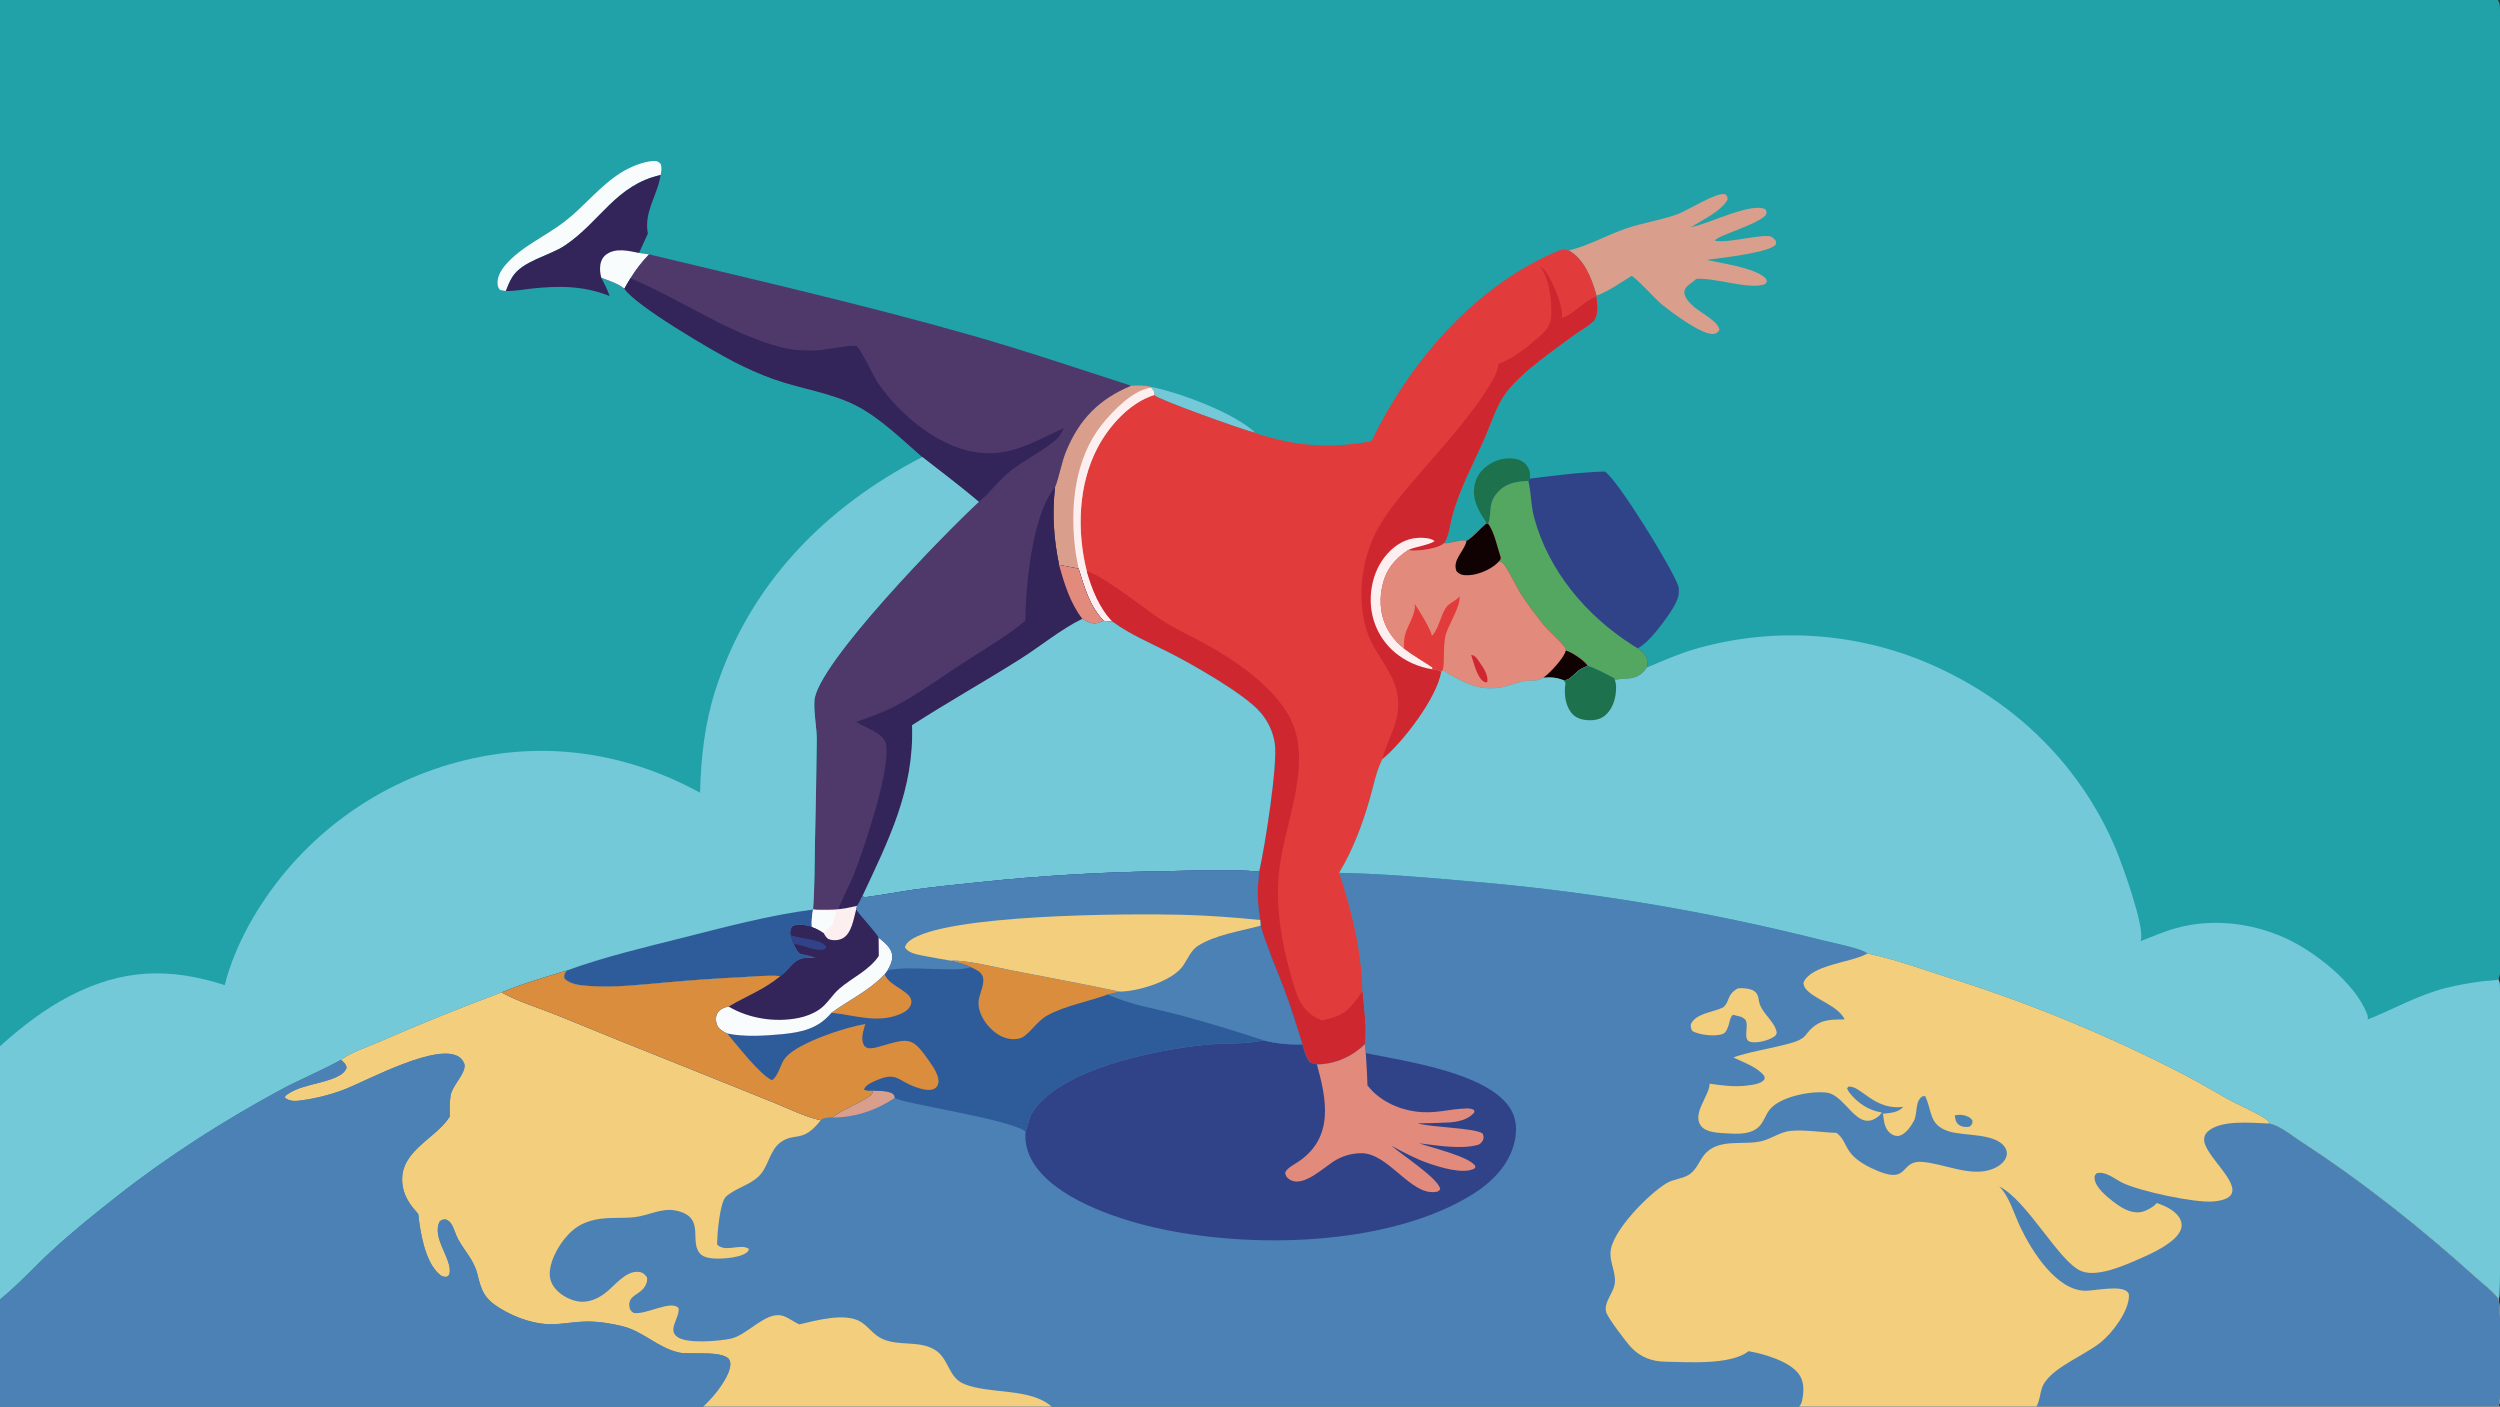 <?xml version="1.0" encoding="utf-8" ?>
<svg xmlns="http://www.w3.org/2000/svg" xmlns:xlink="http://www.w3.org/1999/xlink" width="1820" height="1024">
	<rect width="100%" height="100%" fill="#333333" stroke="none"/>
	<path fill="#21A1A8" d="M0 0L1818.44 0C1819.26 1.285 1819.72 2.431 1819.84 3.949C1821.13 20.727 1819.99 38.306 1820 55.191L1820.01 159.984L1820.03 572.099L1820.02 673.855C1820.02 682.979 1821.54 702.13 1819.71 710.233C1819.49 711.192 1819.2 712.104 1818.88 713.032C1819.45 714.352 1819.83 715.603 1819.9 717.044C1820.94 738.742 1821.02 940.21 1819.29 944.788C1819.11 945.272 1819.06 945.356 1818.85 945.772C1820.74 950.232 1821.16 1017.43 1819.45 1021.98C1819.17 1022.71 1818.86 1023.34 1818.44 1024L1482.49 1024L1309.71 1024L765.63 1024L511.859 1024L0 1024L0 945.993L0 761.649L0 0Z"/>
	<path fill="#73C9D8" d="M837.742 281.644C858.351 285.529 898.882 300.676 913.859 315.078C905.392 313.268 842.362 290.606 840.164 287.604C840.2 287.43 840.258 287.259 840.272 287.081C840.463 284.719 839.428 283.961 838 282.239L837.742 281.644Z"/>
	<path fill="#1E714D" d="M1081.83 381.343L1081.74 379.756C1076.91 372.794 1072.5 365.152 1073.05 356.409C1073.45 350.021 1076.18 344.573 1081.05 340.403C1086.6 335.655 1094.1 333.017 1101.42 333.778C1105.28 334.181 1109.11 335.671 1111.5 338.883C1113.66 341.783 1114.16 344.942 1113.78 348.442L1112.66 350.228C1106.3 349.981 1097.5 351.694 1092.65 356.044C1082.08 365.508 1086.65 372.156 1083.37 381.355L1081.83 381.343Z"/>
	<path fill="#F8FCFD" d="M368.263 211.831C366.876 211.7 365.457 211.348 364.085 211.085C362.718 209.48 362.438 208.949 362.251 206.775C361.813 201.67 364.695 196.755 367.87 193.003C379.125 179.702 397.23 171.951 410.942 161.399C425.337 150.321 436.637 135.338 452.173 125.635C458.537 121.661 468.358 117.438 476.008 117.184C478.357 117.106 479.178 117.655 480.828 119.116C482.018 122.022 481.463 124.387 480.943 127.378C448.187 134.84 437.226 161.207 411.419 178.619C400.05 186.29 380.341 189.822 372.91 201.774C371.003 204.842 369.589 208.468 368.263 211.831Z"/>
	<path fill="#332459" d="M368.263 211.831C369.589 208.468 371.003 204.842 372.91 201.774C380.341 189.822 400.05 186.29 411.419 178.619C437.226 161.207 448.187 134.84 480.943 127.378C478.635 142.39 468.567 154.331 471.649 170.037Q468.384 177.07 465.218 184.149L472.514 185.172Q468.687 189.145 465.31 193.506Q461.932 197.867 459.044 202.567C457.562 205.084 455.952 207.588 454.595 210.171C449.94 206.303 443.284 204.397 437.711 202.152C439.98 206.535 442.172 210.811 443.806 215.485C424.573 207.892 406.932 207.949 386.648 210.113C380.715 210.746 374.206 212.053 368.263 211.831Z"/>
	<path fill="#F8FCFD" d="M437.711 202.152C436.948 199.031 436.594 196.221 437.025 193.009C437.461 189.762 438.956 186.886 441.718 185.007C448.625 180.311 457.738 182.675 465.218 184.149L472.514 185.172Q468.687 189.145 465.31 193.506Q461.932 197.867 459.044 202.567C457.562 205.084 455.952 207.588 454.595 210.171C449.94 206.303 443.284 204.397 437.711 202.152Z"/>
	<path fill="#D99F8C" d="M1142.06 182.325L1142.79 182.151C1156.74 178.735 1170.3 170.917 1184 166.257C1196.28 162.079 1209.22 160.354 1221.45 155.846C1228.91 153.091 1249.39 139.809 1255.9 141.38C1257.59 142.98 1257.6 142.899 1257.68 145.22C1253.52 153.493 1238.66 160.634 1230.99 165.311L1231.97 165.151C1243.14 163.218 1276.26 146.529 1285.44 152.596C1286.39 154.647 1286.19 154.605 1285.5 156.628C1278.35 164.026 1251.03 171.121 1248.27 175.169C1256.72 177.624 1285.04 169.476 1289.89 172.504C1290.8 173.073 1291.86 174.34 1292.67 175.093C1292.94 176.329 1293.38 176.974 1292.62 178.086C1288.8 183.71 1253.65 187.694 1245.21 188.865L1242.43 189.243C1253.48 191.726 1277.65 194.853 1285.6 202.745L1286.33 205.008C1285.34 206.779 1285.28 206.812 1283.31 207.33C1271.52 210.434 1248.92 202.159 1234.9 202.983C1231.95 206.145 1226.14 208.087 1226.22 212.984C1226.29 216.909 1230.49 220.958 1233.23 223.378C1237.91 227.508 1251.08 234.049 1251.76 240.174C1250.59 241.827 1249.96 242.638 1247.81 243.053C1239.71 244.614 1216.5 227.064 1210.06 221.826C1204.61 217.391 1192.06 203.095 1187.81 200.869C1179.83 205.712 1171.01 212.075 1162.27 215.259Q1162.03 214.336 1161.77 213.418C1158.51 201.956 1153.01 188.396 1142.06 182.325Z"/>
	<path fill="#314388" d="M1113.78 348.442C1131.98 346.157 1149.88 343.84 1168.25 343.265C1177.07 348.246 1218.76 415.722 1221.93 427.176C1222.27 428.415 1222.24 429.456 1222.13 430.712C1222.99 436.881 1213.96 448.909 1210.27 453.802C1205.59 459.997 1199.12 468.25 1192.26 472.021C1195.48 474.334 1198.47 476.491 1199.2 480.677C1199.52 482.513 1199.4 484.101 1199.05 485.915C1195.81 490.342 1192.82 492.926 1187.28 493.796C1183.55 494.381 1179.19 493.953 1175.66 495.107L1175.03 493.616C1168.84 490.525 1162.38 486.705 1155.81 484.601C1153.43 480.959 1144.1 474.609 1139.86 473.598L1139.6 471.781C1134.78 465.48 1128.37 460.718 1123.42 454.538C1117.64 447.32 1111.88 439.761 1106.89 431.976C1103.65 426.917 1097.38 413.127 1093.86 409.868C1093.38 409.424 1091.8 408.976 1091.14 408.689C1092.04 407.924 1092.25 407.313 1092.64 406.213C1090.22 399.151 1087.88 387.124 1083.37 381.355C1086.65 372.156 1082.08 365.508 1092.65 356.044C1097.5 351.694 1106.3 349.981 1112.66 350.228L1113.78 348.442Z"/>
	<path fill="#54A761" d="M1083.37 381.355C1086.65 372.156 1082.08 365.508 1092.65 356.044C1097.5 351.694 1106.3 349.981 1112.66 350.228L1112.81 350.883C1114.74 359.242 1114.49 367.956 1116.72 376.314C1127.18 415.46 1154.62 448.117 1188.44 469.624Q1190.34 470.834 1192.26 472.021C1195.48 474.334 1198.47 476.491 1199.2 480.677C1199.52 482.513 1199.4 484.101 1199.05 485.915C1195.81 490.342 1192.82 492.926 1187.28 493.796C1183.55 494.381 1179.19 493.953 1175.66 495.107L1175.03 493.616C1168.84 490.525 1162.38 486.705 1155.81 484.601C1153.43 480.959 1144.1 474.609 1139.86 473.598L1139.6 471.781C1134.78 465.48 1128.37 460.718 1123.42 454.538C1117.64 447.32 1111.88 439.761 1106.89 431.976C1103.65 426.917 1097.38 413.127 1093.86 409.868C1093.38 409.424 1091.8 408.976 1091.14 408.689C1092.04 407.924 1092.25 407.313 1092.64 406.213C1090.22 399.151 1087.88 387.124 1083.37 381.355Z"/>
	<path fill="#E13C3B" d="M998.323 321.304C1026.1 264.1 1071.6 210.581 1130.66 184.204C1134.55 182.471 1137.94 180.755 1142.06 182.325C1153.01 188.396 1158.51 201.956 1161.77 213.418Q1162.03 214.336 1162.27 215.259L1162.08 215.99C1162.68 221.511 1163.91 228.347 1160.5 233.224C1160.39 233.375 1160.26 233.508 1160.14 233.65C1160.04 233.756 1159.94 233.864 1159.83 233.968C1156.23 237.506 1150.9 240.194 1146.77 243.257C1131.1 254.868 1107.29 270.928 1095.92 286.43C1089.3 295.445 1085.4 308.401 1080.88 318.639C1072.56 337.522 1062.13 356.529 1056.94 376.572C1055.67 381.49 1054.37 391.837 1051.13 395.518C1056.51 395.875 1062.49 392.741 1067.57 393.803C1072.15 391.448 1077.56 384.806 1081.83 381.343L1083.37 381.355C1087.88 387.124 1090.22 399.151 1092.64 406.213C1092.25 407.313 1092.04 407.924 1091.14 408.689C1091.8 408.976 1093.38 409.424 1093.86 409.868C1097.38 413.127 1103.65 426.917 1106.89 431.976C1111.88 439.761 1117.64 447.32 1123.42 454.538C1128.37 460.718 1134.78 465.48 1139.6 471.781L1139.86 473.598C1144.1 474.609 1153.43 480.959 1155.81 484.601C1153.99 485.778 1151.91 486.297 1150.16 487.475C1147.32 489.375 1143.88 493.605 1140.99 494.821C1140.31 495.108 1139.01 495.117 1138.24 495.232C1133.13 493.123 1128.94 492.964 1123.46 493.398C1119.11 496.527 1114.37 494.893 1109.6 495.83C1105.15 496.704 1100.77 498.437 1096.36 499.579C1077.7 504.42 1065.59 497.026 1050.27 487.978L1049.26 488.992C1046.16 508.105 1021.24 540.575 1006.28 552.78C1002.03 561.311 999.984 572.059 997.339 581.253C991.757 600.658 985.261 618.042 974.922 635.436C984.268 662.703 991.353 692.509 991.926 721.495C993.047 733.837 995.05 747.861 993.721 760.15C984.175 769.326 972.116 774.749 958.739 774.896Q956.305 774.266 953.886 773.58C950.529 770.3 949.578 764.748 948.178 760.326C943.953 746.956 939.831 733.505 934.886 720.379C929.037 704.854 922.375 689.922 917.67 673.951L917.471 669.766C915.083 657.673 915.223 646.669 916.678 634.474C920.568 618.086 930.395 556.248 928.039 541.136Q927.802 539.589 927.458 538.063Q927.113 536.537 926.662 535.039Q926.211 533.541 925.656 532.078Q925.102 530.615 924.445 529.195Q923.789 527.775 923.034 526.404Q922.28 525.033 921.431 523.719Q920.582 522.405 919.643 521.154Q918.704 519.902 917.68 518.72C906.144 505.153 867.614 483.409 851.217 475.088C837.261 468.005 822.608 461.904 809.962 452.576C807.782 452.452 805.606 452.169 803.435 451.937C793.333 441.422 789.44 427.577 785.232 413.983Q778.15 412.55 771.038 411.272C767.036 392.127 765.891 374.148 768.058 354.673C770.948 347.723 772.599 337.036 776.104 328.493C785.681 305.158 800.147 290.493 823.385 280.798C828.305 280.511 832.921 280.303 837.742 281.644L838 282.239C839.428 283.961 840.463 284.719 840.272 287.081C840.258 287.259 840.2 287.43 840.164 287.604C842.362 290.606 905.392 313.268 913.859 315.078C917.99 316.979 922.939 318 927.33 319.179C951.418 325.647 973.896 325.622 998.323 321.304Z"/>
	<path fill="#D99F8C" d="M823.385 280.798C828.305 280.511 832.921 280.303 837.742 281.644L838 282.239C839.428 283.961 840.463 284.719 840.272 287.081C840.258 287.259 840.2 287.43 840.164 287.604C822.43 293.173 807.327 310.091 798.942 326.106C784.833 353.058 783.884 386.788 791.187 415.876C795.094 429.183 800.163 442.413 809.962 452.576C807.782 452.452 805.606 452.169 803.435 451.937C793.333 441.422 789.44 427.577 785.232 413.983Q778.15 412.55 771.038 411.272C767.036 392.127 765.891 374.148 768.058 354.673C770.948 347.723 772.599 337.036 776.104 328.493C785.681 305.158 800.147 290.493 823.385 280.798Z"/>
	<path fill="#FDEEEF" d="M838 282.239C839.428 283.961 840.463 284.719 840.272 287.081C840.258 287.259 840.2 287.43 840.164 287.604C822.43 293.173 807.327 310.091 798.942 326.106C784.833 353.058 783.884 386.788 791.187 415.876C795.094 429.183 800.163 442.413 809.962 452.576C807.782 452.452 805.606 452.169 803.435 451.937C793.333 441.422 789.44 427.577 785.232 413.983C784.256 409.074 783.281 404.144 782.681 399.173C778.986 368.526 782.351 334.204 802.067 309.226C809.976 299.206 824.871 283.811 838 282.239Z"/>
	<path fill="#CF2730" d="M791.187 415.876C802.631 418.637 833.748 443.525 845.139 451.048C855.097 457.624 866.327 462.615 876.791 468.364C898.594 480.342 924.028 497.567 937.168 519.113C958.4 553.924 933.706 600.462 930.845 638.049C928.975 662.612 933.092 686.636 939.837 710.179C944.036 724.835 946.933 736.924 962.452 742.848C979.36 739.117 982.056 735.423 991.926 721.495C993.047 733.837 995.05 747.861 993.721 760.15C984.175 769.326 972.116 774.749 958.739 774.896Q956.305 774.266 953.886 773.58C950.529 770.3 949.578 764.748 948.178 760.326C943.953 746.956 939.831 733.505 934.886 720.379C929.037 704.854 922.375 689.922 917.67 673.951L917.471 669.766C915.083 657.673 915.223 646.669 916.678 634.474C920.568 618.086 930.395 556.248 928.039 541.136Q927.802 539.589 927.458 538.063Q927.113 536.537 926.662 535.039Q926.211 533.541 925.656 532.078Q925.102 530.615 924.445 529.195Q923.789 527.775 923.034 526.404Q922.28 525.033 921.431 523.719Q920.582 522.405 919.643 521.154Q918.704 519.902 917.68 518.72C906.144 505.153 867.614 483.409 851.217 475.088C837.261 468.005 822.608 461.904 809.962 452.576C800.163 442.413 795.094 429.183 791.187 415.876Z"/>
	<path fill="#CF2730" d="M1120.81 193.581C1122.51 194.931 1124.31 196.351 1125.57 198.131C1130.39 204.912 1138.39 223.286 1136.99 231.457C1146.29 228.587 1152.97 218.962 1162.08 215.99C1162.68 221.511 1163.91 228.347 1160.5 233.224C1160.39 233.375 1160.26 233.508 1160.14 233.65C1160.04 233.756 1159.94 233.864 1159.83 233.968C1156.23 237.506 1150.9 240.194 1146.77 243.257C1131.1 254.868 1107.29 270.928 1095.92 286.43C1089.3 295.445 1085.4 308.401 1080.88 318.639C1072.56 337.522 1062.13 356.529 1056.94 376.572C1055.67 381.49 1054.37 391.837 1051.13 395.518C1047.38 399.278 1033.5 401.022 1028.17 400.78C1027.18 400.735 1026.26 400.585 1025.32 400.327C1015.05 407.076 1008.77 414.912 1006.17 427.171C1003.69 438.879 1005.32 451.01 1011.96 461.09C1014.63 465.149 1018.19 469.05 1022.04 472.034C1028.82 477.26 1036.1 481.265 1043.14 486.056L1042.52 487.207C1044.83 487.503 1047.27 487.671 1049.26 488.992C1046.16 508.105 1021.24 540.575 1006.28 552.78C1010.04 538.198 1018.32 527.46 1017.89 511.492C1017.42 493.542 1005.7 482.433 998.3 467.313C986.617 443.453 990.027 408.727 1002.48 385.881C1009.93 372.211 1019.96 360.61 1029.98 348.812C1047.79 327.835 1067.73 306.835 1082.46 283.604C1085.28 279.164 1091.06 270.218 1090.65 265.048C1101.06 261.329 1112.57 252.186 1120.8 244.883C1125.97 240.295 1129.01 236.541 1129.33 229.47C1129.79 219.171 1127.78 201.356 1120.81 193.581Z"/>
	<path fill="#FDEEEF" d="M1042.52 487.207C1032.57 485.592 1022.82 481.29 1015.17 474.71Q1014.23 473.898 1013.32 473.039Q1012.42 472.181 1011.56 471.278Q1010.7 470.376 1009.89 469.431Q1009.08 468.486 1008.32 467.502Q1007.55 466.518 1006.84 465.496Q1006.13 464.475 1005.46 463.419Q1004.8 462.363 1004.2 461.275Q1003.59 460.187 1003.04 459.07Q1002.49 457.954 1001.99 456.81Q1001.5 455.667 1001.06 454.5Q1000.62 453.334 1000.24 452.147Q999.867 450.959 999.549 449.755Q999.231 448.55 998.975 447.331Q998.718 446.112 998.523 444.882Q998.327 443.651 998.194 442.412Q998.061 441.174 997.99 439.93C997.204 426.627 1001.12 412.955 1010.16 402.981C1016.07 396.45 1023.85 391.78 1032.84 391.515C1036.18 391.417 1041.91 391.619 1044.37 393.919C1040.52 396.775 1030.61 397.949 1025.32 400.327C1015.05 407.076 1008.77 414.912 1006.17 427.171C1003.69 438.879 1005.32 451.01 1011.96 461.09C1014.63 465.149 1018.19 469.05 1022.04 472.034C1028.82 477.26 1036.1 481.265 1043.14 486.056L1042.52 487.207Z"/>
	<path fill="#E28B7D" d="M1081.83 381.343L1083.37 381.355C1087.88 387.124 1090.22 399.151 1092.64 406.213C1092.25 407.313 1092.04 407.924 1091.14 408.689C1091.8 408.976 1093.38 409.424 1093.86 409.868C1097.38 413.127 1103.65 426.917 1106.89 431.976C1111.88 439.761 1117.64 447.32 1123.42 454.538C1128.37 460.718 1134.78 465.48 1139.6 471.781L1139.86 473.598C1144.1 474.609 1153.43 480.959 1155.81 484.601C1153.99 485.778 1151.91 486.297 1150.16 487.475C1147.32 489.375 1143.88 493.605 1140.99 494.821C1140.31 495.108 1139.01 495.117 1138.24 495.232C1133.13 493.123 1128.94 492.964 1123.46 493.398C1119.11 496.527 1114.37 494.893 1109.6 495.83C1105.15 496.704 1100.77 498.437 1096.36 499.579C1077.7 504.42 1065.59 497.026 1050.27 487.978L1049.26 488.992C1047.27 487.671 1044.83 487.503 1042.52 487.207L1043.14 486.056C1036.1 481.265 1028.82 477.26 1022.04 472.034C1018.19 469.05 1014.63 465.149 1011.96 461.09C1005.32 451.01 1003.69 438.879 1006.17 427.171C1008.77 414.912 1015.05 407.076 1025.32 400.327C1026.26 400.585 1027.18 400.735 1028.17 400.78C1033.5 401.022 1047.38 399.278 1051.13 395.518C1056.51 395.875 1062.49 392.741 1067.57 393.803C1072.15 391.448 1077.56 384.806 1081.83 381.343Z"/>
	<path fill="#CF2730" d="M1071 476.831C1071.26 476.868 1071.52 476.884 1071.77 476.941C1074.48 477.551 1075.94 480.478 1077.46 482.617C1080.22 486.493 1083.57 491.699 1082.76 496.476C1081.75 496.814 1081.88 496.969 1080.77 496.489C1075.34 494.145 1072.83 481.991 1071 476.831Z"/>
	<path fill="#100202" d="M1139.86 473.598C1144.1 474.609 1153.43 480.959 1155.81 484.601C1153.99 485.778 1151.91 486.297 1150.16 487.475C1147.32 489.375 1143.88 493.605 1140.99 494.821C1140.31 495.108 1139.01 495.117 1138.24 495.232C1133.13 493.123 1128.94 492.964 1123.46 493.398C1123.61 493.299 1123.76 493.204 1123.9 493.102C1128.23 490.053 1139.01 478.64 1139.86 473.598Z"/>
	<path fill="#100202" d="M1081.83 381.343L1083.37 381.355C1087.88 387.124 1090.22 399.151 1092.64 406.213C1092.25 407.313 1092.04 407.924 1091.14 408.689C1090.84 409.049 1090.47 409.533 1090.12 409.867C1084.49 415.208 1074.38 419.271 1066.66 418.75C1063.99 418.569 1062.17 417.888 1060.36 415.867C1057.08 407.923 1065.56 401.591 1067.34 394.79C1067.42 394.463 1067.49 394.132 1067.57 393.803C1072.15 391.448 1077.56 384.806 1081.83 381.343Z"/>
	<path fill="#E13C3B" d="M1042.37 462.959C1047.18 458.226 1048.69 448.512 1052.51 442.546C1054.88 438.863 1059.77 437.669 1062.53 434.23C1063.51 440.715 1054.95 454.312 1052.8 461.1C1050.11 469.622 1052.07 482.759 1050.27 487.978L1049.26 488.992C1047.27 487.671 1044.83 487.503 1042.52 487.207L1043.14 486.056C1036.1 481.265 1028.82 477.26 1022.04 472.034C1022.06 468.627 1022.08 465.077 1022.98 461.768C1024.65 455.581 1031.47 445.775 1029.76 439.48C1032.45 443.152 1042.35 459.195 1042.37 462.959Z"/>
	<path fill="#4E396A" d="M472.514 185.172C549.952 203.793 627.638 221.572 704.298 243.279C744.364 254.624 783.779 268 823.385 280.798C800.147 290.493 785.681 305.158 776.104 328.493C772.599 337.036 770.948 347.723 768.058 354.673C765.891 374.148 767.036 392.127 771.038 411.272Q778.15 412.55 785.232 413.983C789.44 427.577 793.333 441.422 803.435 451.937C805.606 452.169 807.782 452.452 809.962 452.576C822.608 461.904 837.261 468.005 851.217 475.088C867.614 483.409 906.144 505.153 917.68 518.72Q918.704 519.902 919.643 521.154Q920.582 522.405 921.431 523.719Q922.28 525.033 923.034 526.404Q923.789 527.775 924.445 529.195Q925.102 530.615 925.656 532.078Q926.211 533.541 926.662 535.039Q927.113 536.537 927.458 538.063Q927.802 539.589 928.039 541.136C930.395 556.248 920.568 618.086 916.678 634.474C894.472 632.718 871.732 633.729 849.48 634.21Q780.706 635.02 712.314 642.307C696.76 643.955 681.137 645.436 665.649 647.614C653.975 649.256 642.36 651.563 630.675 653.049C629.526 653.195 628.788 652.982 627.714 652.621C626.609 654.785 625.538 657.682 623.917 659.471C619.763 660.355 615.501 661.507 611.264 661.837C605.545 662.491 599.786 662.36 594.039 662.358L591.897 662.144C593.128 645.587 592.972 628.746 593.323 612.147Q594.161 575.517 594.615 538.88C594.649 529.372 592.371 519.693 592.874 510.247C594.279 483.877 688.607 387.36 712.611 365.315C699.287 354.033 685.2 343.451 671.441 332.693C656.756 319.971 640.801 304.201 623.507 295.32C604.746 285.686 582.674 283.003 562.922 275.87C553.181 272.352 543.495 268.071 534.3 263.303C518.38 255.047 463.042 222.739 454.595 210.171C455.952 207.588 457.562 205.084 459.044 202.567Q461.932 197.867 465.31 193.506Q468.687 189.145 472.514 185.172Z"/>
	<path fill="#332459" d="M459.044 202.567C495.913 218.05 530.505 243.003 569.494 253.061C577.519 255.131 587.135 255.454 595.408 255.053C600.852 254.789 620.506 250.65 623.346 251.958C626.417 253.372 636.006 274.198 638.969 278.531C655.555 302.791 685.564 327.878 716.08 329.881C727.104 330.604 737.589 328.117 747.713 323.964C756.839 320.221 765.739 315.821 774.642 311.574C773.008 314.449 771.286 318.001 768.726 320.161C758.5 328.788 745.817 334.78 735.209 343.208C726.952 349.769 720.667 358.862 712.611 365.315C699.287 354.033 685.2 343.451 671.441 332.693C656.756 319.971 640.801 304.201 623.507 295.32C604.746 285.686 582.674 283.003 562.922 275.87C553.181 272.352 543.495 268.071 534.3 263.303C518.38 255.047 463.042 222.739 454.595 210.171C455.952 207.588 457.562 205.084 459.044 202.567Z"/>
	<path fill="#332459" d="M768.058 354.673C765.891 374.148 767.036 392.127 771.038 411.272Q778.15 412.55 785.232 413.983C789.44 427.577 793.333 441.422 803.435 451.937C802.085 452.52 800.715 453.098 799.29 453.473C794.668 454.69 791.791 452.71 787.931 450.487C772.187 458.211 757.695 470.332 742.781 479.756C716.755 496.201 689.799 511.256 663.958 527.966C665.62 574.676 647 611.461 627.714 652.621C626.609 654.785 625.538 657.682 623.917 659.471C619.763 660.355 615.501 661.507 611.264 661.837C611.126 661.324 610.839 660.83 610.851 660.299C610.865 659.723 620.805 638.888 621.796 636.282C629.379 616.348 648.53 560.27 645.005 541.593C643.495 533.595 629.757 529.929 623.385 525.525C633.073 522.134 642.689 518.699 651.819 513.963C668.443 505.34 683.936 493.859 699.625 483.613C715.177 473.457 732.155 463.841 746.399 451.97C746.732 426.741 751.28 374.805 768.058 354.673Z"/>
	<path fill="#E28B7D" d="M771.038 411.272Q778.15 412.55 785.232 413.983C789.44 427.577 793.333 441.422 803.435 451.937C802.085 452.52 800.715 453.098 799.29 453.473C794.668 454.69 791.791 452.71 787.931 450.487C779.156 439.228 774.738 424.832 771.038 411.272Z"/>
	<path fill="#73C9D8" d="M787.931 450.487C791.791 452.71 794.668 454.69 799.29 453.473C800.715 453.098 802.085 452.52 803.435 451.937C805.606 452.169 807.782 452.452 809.962 452.576C822.608 461.904 837.261 468.005 851.217 475.088C867.614 483.409 906.144 505.153 917.68 518.72Q918.704 519.902 919.643 521.154Q920.582 522.405 921.431 523.719Q922.28 525.033 923.034 526.404Q923.789 527.775 924.445 529.195Q925.102 530.615 925.656 532.078Q926.211 533.541 926.662 535.039Q927.113 536.537 927.458 538.063Q927.802 539.589 928.039 541.136C930.395 556.248 920.568 618.086 916.678 634.474C894.472 632.718 871.732 633.729 849.48 634.21Q780.706 635.02 712.314 642.307C696.76 643.955 681.137 645.436 665.649 647.614C653.975 649.256 642.36 651.563 630.675 653.049C629.526 653.195 628.788 652.982 627.714 652.621C647 611.461 665.62 574.676 663.958 527.966C689.799 511.256 716.755 496.201 742.781 479.756C757.695 470.332 772.187 458.211 787.931 450.487Z"/>
	<path fill="#73C9D8" d="M671.441 332.693C685.2 343.451 699.287 354.033 712.611 365.315C688.607 387.36 594.279 483.877 592.874 510.247C592.371 519.693 594.649 529.372 594.615 538.88Q594.162 575.517 593.323 612.147C592.972 628.746 593.128 645.587 591.897 662.144C591.256 666.382 590.681 670.358 590.994 674.665C586.366 673.735 580.934 671.852 576.665 674.556C575.242 677.012 575.353 677.894 575.428 680.638C576.135 682.785 576.695 685.376 577.807 687.326C578.881 689.251 580.681 693.829 582.827 694.384C586.741 695.396 589.981 695.715 593.802 697.43C587.567 697.229 582.656 696.671 577.725 701.302C574.514 704.318 571.764 708.104 568.119 710.591C558.707 709.871 548.824 710.941 539.387 711.437Q511.832 712.765 484.361 715.294C466.026 716.864 447.208 719.163 428.817 717.801C423.078 717.377 414.811 716.845 410.857 712.232C410.258 709.626 411.144 708.875 412.388 706.613C396.848 711.438 380.091 716.193 365.116 722.518Q320.006 739.307 275.902 758.587C267.014 762.453 256.137 765.933 248.298 771.55C233.538 779.674 217.728 786.112 202.855 794.179C162.323 816.163 121.73 842.085 85.503 870.627C69.084 883.563 52.559 896.758 37.236 910.973C24.819 922.492 13.168 935.385 0 945.993L0 761.649C15.359 747.813 32.304 734.62 50.735 725.114C89.15 705.301 123.072 704.16 163.613 717.161C167.259 702.233 173.691 687.344 180.976 673.854Q182.424 671.224 183.936 668.63Q185.447 666.036 187.022 663.48Q188.597 660.924 190.233 658.407Q191.869 655.89 193.567 653.413Q195.264 650.937 197.021 648.503Q198.779 646.069 200.595 643.678Q202.411 641.287 204.285 638.942Q206.159 636.596 208.09 634.297Q210.02 631.998 212.006 629.747Q213.992 627.496 216.033 625.294Q218.073 623.092 220.167 620.94Q222.261 618.788 224.406 616.688Q226.551 614.589 228.748 612.542Q230.944 610.495 233.189 608.502Q235.434 606.509 237.727 604.572Q240.021 602.635 242.361 600.754Q244.701 598.873 247.086 597.05Q249.471 595.227 251.899 593.463Q254.328 591.699 256.799 589.994Q259.271 588.29 261.783 586.646Q264.294 585.002 266.846 583.421Q269.397 581.839 271.986 580.32Q274.576 578.801 277.201 577.345Q279.826 575.89 282.487 574.499Q285.147 573.108 287.84 571.782Q290.534 570.457 293.258 569.197Q295.983 567.938 298.738 566.745Q301.493 565.553 304.276 564.428Q307.059 563.303 309.869 562.246Q312.678 561.189 315.513 560.202Q318.348 559.214 321.206 558.296Q324.064 557.377 326.943 556.529C389.806 537.991 452.367 545.887 509.637 577.071C510.265 551.469 513.05 526.591 520.916 502.1C545.597 425.259 600.539 369.235 671.441 332.693Z"/>
	<path fill="#2E5C9A" d="M591.897 662.144C591.256 666.382 590.681 670.358 590.994 674.665C586.366 673.735 580.934 671.852 576.665 674.556C575.242 677.012 575.353 677.894 575.428 680.638C576.135 682.785 576.695 685.376 577.807 687.326C578.881 689.251 580.681 693.829 582.827 694.384C586.741 695.396 589.981 695.715 593.802 697.43C587.567 697.229 582.656 696.671 577.725 701.302C574.514 704.318 571.764 708.104 568.119 710.591C558.707 709.871 548.824 710.941 539.387 711.437Q511.832 712.765 484.361 715.294C466.026 716.864 447.208 719.163 428.817 717.801C423.078 717.377 414.811 716.845 410.857 712.232C410.258 709.626 411.144 708.875 412.388 706.613C439.564 696.685 468.96 689.756 496.998 682.684C527.972 674.872 560.185 666.232 591.897 662.144Z"/>
	<path fill="#73C9D8" d="M1199.05 485.915C1210.4 481.096 1221.64 476.157 1233.47 472.635Q1235.99 471.901 1238.53 471.219Q1241.07 470.537 1243.62 469.909Q1246.18 469.28 1248.74 468.704Q1251.31 468.128 1253.88 467.605Q1256.46 467.082 1259.05 466.613Q1261.63 466.144 1264.23 465.729Q1266.82 465.313 1269.43 464.951Q1272.03 464.59 1274.64 464.282Q1277.25 463.975 1279.87 463.721Q1282.48 463.468 1285.11 463.269Q1287.73 463.07 1290.35 462.925Q1292.98 462.78 1295.6 462.69Q1298.23 462.599 1300.86 462.563Q1303.49 462.528 1306.12 462.546Q1308.74 462.565 1311.37 462.638Q1314 462.711 1316.62 462.838Q1319.25 462.966 1321.87 463.147Q1324.49 463.329 1327.11 463.565Q1329.73 463.801 1332.34 464.092Q1334.96 464.382 1337.56 464.727Q1340.17 465.071 1342.77 465.469Q1345.36 465.868 1347.95 466.32Q1350.54 466.772 1353.12 467.277Q1355.7 467.783 1358.27 468.342Q1360.84 468.901 1363.4 469.513Q1365.95 470.125 1368.5 470.79Q1371.04 471.455 1373.57 472.172Q1376.1 472.89 1378.61 473.66Q1381.12 474.429 1383.62 475.251Q1386.12 476.073 1388.6 476.946Q1391.08 477.819 1393.54 478.743Q1396 479.668 1398.44 480.643C1462.42 506.55 1513.49 554.184 1540.4 618.249C1544.65 628.36 1561.85 675.648 1558.43 684.548C1558.34 684.778 1558.23 684.998 1558.13 685.223C1566.8 681.911 1575.44 678.05 1584.4 675.608C1610.4 668.518 1638.68 671.721 1663.11 682.656C1684.85 692.389 1714.85 715.699 1723.41 738.636C1723.85 739.825 1723.88 740.954 1723.68 742.189C1742.82 734.588 1759.95 724.554 1780.23 719.341C1789.07 717.067 1798.12 715.574 1807.16 714.366C1810.77 713.885 1815.47 714.056 1818.88 713.032C1819.45 714.352 1819.83 715.603 1819.9 717.044C1820.94 738.742 1821.02 940.21 1819.29 944.788C1819.11 945.272 1819.06 945.356 1818.85 945.772C1818.63 945.296 1818.57 945.112 1818.2 944.654C1814.14 939.63 1807.82 934.91 1803 930.558C1762.61 894.132 1720.49 860.574 1674.83 830.913C1668.67 826.907 1658.73 818.616 1651.42 817.906L1651.81 817.049C1651.75 816.903 1651.71 816.747 1651.63 816.613C1649.51 813.171 1628.91 804.024 1624.17 801.448C1612.91 795.329 1602.02 788.589 1590.63 782.709Q1569.75 771.891 1548.41 761.998Q1527.07 752.104 1505.33 743.155Q1483.58 734.205 1461.46 726.216Q1439.34 718.227 1416.89 711.214C1398.02 705.149 1378.82 698.166 1359.41 694.174C1355.78 690.546 1332.33 685.986 1326.49 684.468Q1294.86 676.487 1262.93 669.807Q1231.01 663.127 1198.83 657.758Q1166.66 652.39 1134.29 648.342Q1101.93 644.294 1069.42 641.573C1038.08 638.756 1006.39 636.083 974.922 635.436C985.261 618.042 991.757 600.658 997.339 581.253C999.984 572.059 1002.03 561.311 1006.28 552.78C1021.24 540.575 1046.16 508.105 1049.26 488.992L1050.27 487.978C1065.59 497.026 1077.7 504.42 1096.36 499.579C1100.77 498.437 1105.15 496.704 1109.6 495.83C1114.37 494.893 1119.11 496.527 1123.46 493.398C1128.94 492.964 1133.13 493.123 1138.24 495.232C1139.01 495.117 1140.31 495.108 1140.99 494.821C1143.88 493.605 1147.32 489.375 1150.16 487.475C1151.91 486.297 1153.99 485.778 1155.81 484.601C1162.38 486.705 1168.84 490.525 1175.03 493.616L1175.66 495.107C1179.19 493.953 1183.55 494.381 1187.28 493.796C1192.82 492.926 1195.81 490.342 1199.05 485.915Z"/>
	<path fill="#1E714D" d="M1155.81 484.601C1162.38 486.705 1168.84 490.525 1175.03 493.616L1175.66 495.107C1176.7 498.003 1176.61 500.656 1176.37 503.681C1175.86 510.081 1173.35 516.929 1168.23 521.076C1164.2 524.331 1158.83 524.728 1153.86 524.087C1149.71 523.553 1146.22 521.945 1143.67 518.542C1139.18 512.571 1138.58 504.221 1139.7 497.132L1138.24 495.232C1139.01 495.117 1140.31 495.108 1140.99 494.821C1143.88 493.605 1147.32 489.375 1150.16 487.475C1151.91 486.297 1153.99 485.778 1155.81 484.601Z"/>
	<path fill="#4C81B5" d="M627.714 652.621C628.788 652.982 629.526 653.195 630.675 653.049C642.36 651.563 653.975 649.256 665.649 647.614C681.137 645.436 696.76 643.955 712.314 642.307Q780.706 635.02 849.48 634.21C871.732 633.729 894.472 632.718 916.678 634.474C915.223 646.669 915.083 657.673 917.471 669.766L917.67 673.951C922.375 689.922 929.037 704.854 934.886 720.379C939.831 733.505 943.953 746.956 948.178 760.326C949.578 764.748 950.529 770.3 953.886 773.58Q956.305 774.266 958.739 774.896C972.116 774.749 984.175 769.326 993.721 760.15C995.05 747.861 993.047 733.837 991.926 721.495C991.353 692.509 984.268 662.703 974.922 635.436C1006.39 636.083 1038.08 638.756 1069.42 641.573Q1101.93 644.294 1134.29 648.342Q1166.66 652.39 1198.83 657.758Q1231.01 663.127 1262.93 669.807Q1294.86 676.487 1326.49 684.468C1332.33 685.986 1355.78 690.546 1359.41 694.174C1378.82 698.166 1398.02 705.149 1416.89 711.214Q1439.34 718.227 1461.46 726.216Q1483.58 734.205 1505.33 743.155Q1527.07 752.104 1548.41 761.998Q1569.75 771.891 1590.63 782.709C1602.02 788.589 1612.91 795.329 1624.17 801.448C1628.91 804.024 1649.51 813.171 1651.63 816.613C1651.71 816.747 1651.75 816.903 1651.81 817.049L1651.42 817.906C1658.73 818.616 1668.67 826.907 1674.83 830.913C1720.49 860.574 1762.61 894.132 1803 930.558C1807.82 934.91 1814.14 939.63 1818.2 944.654C1818.57 945.112 1818.63 945.296 1818.85 945.772C1820.74 950.232 1821.16 1017.43 1819.45 1021.98C1819.17 1022.71 1818.86 1023.34 1818.44 1024L1482.49 1024L1309.71 1024L765.63 1024L511.859 1024L0 1024L0 945.993C13.168 935.385 24.819 922.492 37.236 910.973C52.559 896.758 69.084 883.563 85.503 870.627C121.73 842.085 162.323 816.163 202.855 794.179C217.728 786.112 233.538 779.674 248.298 771.55C256.137 765.933 267.014 762.453 275.902 758.587Q320.006 739.307 365.116 722.518C380.091 716.193 396.848 711.438 412.388 706.613C411.144 708.875 410.258 709.626 410.857 712.232C414.811 716.845 423.078 717.377 428.817 717.801C447.208 719.163 466.026 716.864 484.361 715.294Q511.832 712.765 539.387 711.437C548.824 710.941 558.707 709.871 568.119 710.591C571.764 708.104 574.514 704.318 577.725 701.302C582.656 696.671 587.567 697.229 593.802 697.43C589.981 695.715 586.741 695.396 582.827 694.384C580.681 693.829 578.881 689.251 577.807 687.326C576.695 685.376 576.135 682.785 575.428 680.638C575.353 677.894 575.242 677.012 576.665 674.556C580.934 671.852 586.366 673.735 590.994 674.665C590.681 670.358 591.256 666.382 591.897 662.144L594.039 662.358C599.786 662.36 605.545 662.491 611.264 661.837C615.501 661.507 619.763 660.355 623.917 659.471C625.538 657.682 626.609 654.785 627.714 652.621Z"/>
	<path fill="#D99F8C" d="M635.543 793.994C639.42 794.189 647.681 793.88 650.505 796.738C651.294 797.536 651.205 798.184 651.406 799.242C637.91 808.332 622.208 813.628 605.913 813.531C614.029 807.161 624.235 804.02 632.662 798.221C634.653 796.851 635.093 796.31 635.543 793.994Z"/>
	<path fill="#F3CE7C" d="M1265.07 719.553C1268.38 719.085 1274.26 719.555 1277.08 721.496C1280.64 723.945 1279.9 727.942 1281.28 731.533C1284.05 738.728 1292.42 744.331 1293.49 751.919C1292.93 753.39 1292.9 753.723 1291.61 754.623C1287.56 757.456 1279.08 759.743 1274.2 758.451C1268.44 756.927 1273.42 747.098 1270.75 742.437C1268.8 740.564 1267.28 740.041 1264.72 739.524L1263.87 739.36C1263.22 738.995 1262.24 738.947 1261.52 738.821C1259.56 740.508 1259.25 743.715 1258.5 746.109C1257.8 748.32 1256.62 751.75 1254.31 752.659C1248.7 754.867 1237.32 753.482 1232.09 750.638C1230.9 748.594 1230.9 748.079 1230.92 745.687C1234.58 737.607 1246.86 737.048 1254.01 733.593C1254.2 733.503 1254.38 733.407 1254.57 733.314C1259.63 728.894 1256.69 724.431 1265.07 719.553Z"/>
	<path fill="#314388" d="M919.935 757.399C929.375 759.772 938.446 760.56 948.178 760.326C949.578 764.748 950.529 770.3 953.886 773.58Q956.305 774.266 958.739 774.896C972.116 774.749 984.175 769.326 993.721 760.15L994.297 766.679C1023.25 772.591 1082.73 780.943 1099.32 806.708C1104.14 814.19 1104.52 822.679 1102.61 831.173C1098.87 847.82 1086.32 860.545 1072.28 869.313C1010.98 907.579 908.839 909.585 839.377 893.365C811.659 886.893 768.245 872.25 752.322 846.635C748.026 839.724 745.801 831.818 746.612 823.676C748.556 819.597 748.649 814.655 751.189 810.47C770.958 777.905 842.316 764.163 877.496 760.609C891.43 759.201 906.351 760.474 919.935 757.399Z"/>
	<path fill="#E28B7D" d="M958.739 774.896C972.116 774.749 984.175 769.326 993.721 760.15L994.297 766.679C994.789 774.483 995.318 782.282 995.478 790.101C1003.71 800.918 1017.11 807.326 1030.39 809.165C1045.05 811.196 1054.23 807.258 1067.86 806.959C1069.88 806.915 1071.41 807.166 1073.19 808.143C1073.24 808.989 1073.53 809.563 1072.95 810.234C1068.74 815.132 1061.07 816.791 1054.93 817.148Q1043.46 817.704 1031.98 817.794C1042.97 820.955 1073.21 821.018 1079.28 825.148C1080.12 827.067 1080.46 828.069 1079.52 830.159C1078.86 831.621 1077.26 833.128 1075.7 833.54C1063.13 836.842 1045.79 833.85 1033.05 832.289C1041.58 835.425 1070.42 842.056 1074.11 849.097C1073.89 849.838 1073.98 850.393 1073.26 850.765C1065.07 855.004 1048.49 849.803 1040.06 846.905C1030.55 843.635 1021.75 838.929 1012.98 834.061C1019.86 840.309 1047.57 858.068 1048.46 865.755C1047.12 867.444 1046.98 867.468 1044.85 867.748C1026.78 870.118 1010.69 839.36 990.951 839.52Q989.805 839.53 988.663 839.609Q987.52 839.688 986.384 839.836Q985.248 839.984 984.123 840.2Q982.998 840.416 981.888 840.7Q980.778 840.984 979.687 841.334Q978.597 841.684 977.529 842.1Q976.461 842.515 975.421 842.994Q974.38 843.473 973.37 844.014C964.631 848.605 948.325 865.992 938.163 858.171C936.342 856.77 936.05 855.898 935.567 853.792C936.829 850.288 942.311 847.701 945.292 845.677C971.271 828.037 965.834 800.566 958.739 774.896Z"/>
	<path fill="#F3CE7C" d="M248.298 771.55C256.137 765.933 267.014 762.453 275.902 758.587Q320.006 739.307 365.116 722.518C377.608 729.397 392.569 733.807 405.854 739.181Q450.529 757.57 495.44 775.371L563.202 802.63C574.039 806.978 586.1 813.115 597.492 815.525C584.198 832.628 578.686 823.956 568.246 831.614C560.196 837.519 559.571 849.018 552.727 855.975C546.01 862.803 535.721 864.723 528.525 871.156C524.004 875.198 522.191 898.466 522.04 904.398C522.022 905.094 522.141 905.658 522.28 906.335C528.734 911.908 539.077 905.023 545.171 909.161C544.902 910.955 544.553 911.093 543.064 912.179C537.848 915.98 522.844 916.97 516.371 915.807C513.505 915.293 510.709 914.248 508.944 911.796C502.072 902.254 513.459 885.837 492.077 881.296C481.89 879.133 472.376 884.803 462.483 886.018C453.054 887.176 443.231 885.917 433.905 887.814C428.949 888.822 424.305 890.456 420.083 893.294C410.971 899.421 402.703 912.102 400.651 922.838C399.684 927.899 400.168 932.308 403.127 936.633C406.925 942.185 414.078 946.227 420.634 947.379C427.622 948.606 434.321 945.91 439.921 941.868C447.164 936.639 455.35 924.733 465.14 925.963C468.168 926.344 469.186 927.597 470.953 929.815C471.508 932.751 470.54 935.077 468.846 937.474C465.275 942.527 457.164 943.305 458.187 951.034C458.541 953.712 459.186 954.239 461.188 955.781C469.868 957.558 488.623 946.053 493.991 952.295C495.048 959.374 485.762 967.79 492.922 973.172C500.004 978.497 522.82 976.322 531.48 974.674C543.922 972.307 556.94 954.86 569.172 957.74C573.343 958.723 577.794 962.344 581.865 964.152C593.932 961.369 615.502 955.285 626.763 962.377C632.727 966.134 635.777 971.851 642.666 974.859C654.823 980.166 669.185 975.668 680.683 982.723C691.029 989.072 690.109 1002.96 702.258 1007.71C721.376 1015.18 749.797 1010.2 765.63 1024L511.859 1024C516.949 1019.1 521.574 1014.02 525.444 1008.09C528.179 1003.9 532.982 996.056 531.341 990.804C528.779 982.602 502.32 986.361 494.601 984.704C479.021 981.359 468.633 969.449 453.486 965.576C445.086 963.427 435.113 961.897 426.446 962.066C419.111 962.209 411.803 963.566 404.474 963.975C390.49 964.756 375.763 959.66 363.903 952.38C352.512 945.388 350.46 939.671 347.453 927.243C345.124 917.618 338.108 910.623 333.467 902.089C331.491 898.457 330.432 893.617 328.086 890.336C327.345 889.299 326.111 888.573 325.04 887.914C322.476 887.645 322.392 887.639 320.248 889.062C313.705 900.708 329.458 916.614 327.275 927.095C326.948 928.667 326.284 928.779 325.009 929.559C322.75 929.438 321.898 929.424 320.073 927.887C309.297 918.812 305.926 896.867 304.489 883.797C299.39 878.173 294.803 872.074 293.335 864.448C288.409 838.866 316.194 830.036 326.945 813.617L327.471 812.804C327.318 807.722 327.256 802.806 328.001 797.753C329.097 790.321 338.616 782.183 338.217 775.563C338.104 773.701 336.405 771.187 335.004 770.043C319.891 757.718 267.057 786.89 250.024 793.367C240.095 797.142 229.297 799.765 218.779 801.157C214.624 801.708 210.96 801.823 207.457 799.174L207.692 797.857C217.485 789.775 233.699 789.435 245.186 783.962C248.357 782.452 251.107 780.706 252.345 777.251C251.745 774.274 250.457 773.613 248.298 771.55Z"/>
	<path fill="#2E5C9A" d="M627.714 652.621C628.788 652.982 629.526 653.195 630.675 653.049C642.36 651.563 653.975 649.256 665.649 647.614C681.137 645.436 696.76 643.955 712.314 642.307Q780.706 635.02 849.48 634.21C871.732 633.729 894.472 632.718 916.678 634.474C915.223 646.669 915.083 657.673 917.471 669.766L917.67 673.951C922.375 689.922 929.037 704.854 934.886 720.379C939.831 733.505 943.953 746.956 948.178 760.326C938.446 760.56 929.375 759.772 919.935 757.399C906.351 760.474 891.43 759.201 877.496 760.609C842.316 764.163 770.958 777.905 751.189 810.47C748.649 814.655 748.556 819.597 746.612 823.676C732.63 814.112 655.16 803.177 651.406 799.242C651.205 798.184 651.294 797.536 650.505 796.738C647.681 793.88 639.42 794.189 635.543 793.994C635.093 796.31 634.653 796.851 632.662 798.221C624.235 804.02 614.029 807.161 605.913 813.531C602.832 813.674 600.055 813.562 597.492 815.525C586.1 813.115 574.039 806.978 563.202 802.63L495.44 775.371Q450.529 757.57 405.854 739.181C392.569 733.807 377.608 729.397 365.116 722.518C380.091 716.193 396.848 711.438 412.388 706.613C411.144 708.875 410.258 709.626 410.857 712.232C414.811 716.845 423.078 717.377 428.817 717.801C447.208 719.163 466.026 716.864 484.361 715.294Q511.832 712.765 539.387 711.437C548.824 710.941 558.707 709.871 568.119 710.591C571.764 708.104 574.514 704.318 577.725 701.302C582.656 696.671 587.567 697.229 593.802 697.43C589.981 695.715 586.741 695.396 582.827 694.384C580.681 693.829 578.881 689.251 577.807 687.326C576.695 685.376 576.135 682.785 575.428 680.638C575.353 677.894 575.242 677.012 576.665 674.556C580.934 671.852 586.366 673.735 590.994 674.665C590.681 670.358 591.256 666.382 591.897 662.144L594.039 662.358C599.786 662.36 605.545 662.491 611.264 661.837C615.501 661.507 619.763 660.355 623.917 659.471C625.538 657.682 626.609 654.785 627.714 652.621Z"/>
	<path fill="#DA8D3D" d="M644.017 709.272L644.359 710.049C648.255 718.727 665.726 722.106 663.291 730.89C662.426 734.012 659.524 736.307 656.71 737.639C639.854 745.616 622.424 739.043 605.302 737.278C618.725 727.497 632.298 721.577 644.017 709.272Z"/>
	<path fill="#DA8D3D" d="M692.191 699.374C702.027 698.443 726.85 704.571 737.834 706.68C763.692 711.644 789.512 716.477 815.277 721.915C812.356 722.604 809.381 723.47 806.428 723.974C792.177 729.289 775.945 731.908 762.582 739.161C754.937 743.31 748.785 753.598 743.455 755.568C738.556 757.379 732.959 756.464 728.41 754.124C719.98 749.788 711.411 738.576 712.438 728.635C712.987 723.329 717.333 715.931 715.372 710.807C713.96 707.117 710.078 705.687 706.787 704.095C702.392 701.848 696.939 700.768 692.191 699.374Z"/>
	<path fill="#4C81B5" d="M917.67 673.951C922.375 689.922 929.037 704.854 934.886 720.379C939.831 733.505 943.953 746.956 948.178 760.326C938.446 760.56 929.375 759.772 919.935 757.399Q889.156 747.114 857.812 738.706C841.022 734.252 822.117 731.317 806.428 723.974C809.381 723.47 812.356 722.604 815.277 721.915C828.516 721.738 852.08 714.652 860.461 704.145C864.235 699.413 866.629 692.197 871.747 688.838C884.175 680.681 903.307 677.809 917.67 673.951Z"/>
	<path fill="#332459" d="M611.264 661.837C615.501 661.507 619.763 660.355 623.917 659.471L623.295 662.107C626.667 667.097 638.181 679.139 639.635 682.57C643.911 686.197 649.197 689.871 649.583 695.987C649.815 699.652 647.922 703.358 646.133 706.449L644.017 709.272C632.298 721.577 618.725 727.497 605.302 737.278C595.782 748.816 583.633 751.54 569.264 752.904C556.639 754.104 541.861 755.03 529.381 752.398Q528.125 751.836 526.941 751.137C524.153 749.498 522.357 748.021 521.537 744.708C520.885 742.076 521.106 739.175 522.716 736.918C524.345 734.635 527.729 733.127 530.426 732.772C543.645 724.88 555.68 720.722 568.119 710.591C571.764 708.104 574.514 704.318 577.725 701.302C582.656 696.671 587.567 697.229 593.802 697.43C589.981 695.715 586.741 695.396 582.827 694.384C580.681 693.829 578.881 689.251 577.807 687.326C576.695 685.376 576.135 682.785 575.428 680.638C575.353 677.894 575.242 677.012 576.665 674.556C580.934 671.852 586.366 673.735 590.994 674.665C590.681 670.358 591.256 666.382 591.897 662.144L594.039 662.358C599.786 662.36 605.545 662.491 611.264 661.837Z"/>
	<path fill="#314388" d="M575.428 680.638L576.331 680.994C582.615 683.407 597.868 683.672 601.348 688.984L601.194 690.622C594.423 693.847 584.884 687.351 577.807 687.326C576.695 685.376 576.135 682.785 575.428 680.638Z"/>
	<path fill="#FDEEEF" d="M611.264 661.837C615.501 661.507 619.763 660.355 623.917 659.471L623.295 662.107C621.41 668.77 620.065 679.589 613.435 683.11C610.575 684.628 606.518 684.892 603.495 683.769C601.759 683.125 600.392 680.796 599.654 679.194C596.837 677.13 594.271 675.863 590.994 674.665C590.681 670.358 591.256 666.382 591.897 662.144L594.039 662.358C599.786 662.36 605.545 662.491 611.264 661.837Z"/>
	<path fill="#F8FCFD" d="M591.897 662.144L594.039 662.358C599.077 663.281 603.81 663.151 608.888 662.955C608.037 666.278 607.262 669.648 606.284 672.935L599.654 679.194C596.837 677.13 594.271 675.863 590.994 674.665C590.681 670.358 591.256 666.382 591.897 662.144Z"/>
	<path fill="#F8FCFD" d="M639.635 682.57C643.911 686.197 649.197 689.871 649.583 695.987C649.815 699.652 647.922 703.358 646.133 706.449L644.017 709.272C632.298 721.577 618.725 727.497 605.302 737.278C595.782 748.816 583.633 751.54 569.264 752.904C556.639 754.104 541.861 755.03 529.381 752.398Q528.125 751.836 526.941 751.137C524.153 749.498 522.357 748.021 521.537 744.708C520.885 742.076 521.106 739.175 522.716 736.918C524.345 734.635 527.729 733.127 530.426 732.772C545.254 741.571 564.346 744.474 581.238 741.099C586.646 740.019 591.74 738.078 596.331 734.998C602.154 731.091 605.815 724.229 611.147 719.664C620.617 711.558 632.599 706.537 639.768 695.922L639.635 682.57Z"/>
	<path fill="#DA8D3D" d="M365.116 722.518C380.091 716.193 396.848 711.438 412.388 706.613C411.144 708.875 410.258 709.626 410.857 712.232C414.811 716.845 423.078 717.377 428.817 717.801C447.208 719.163 466.026 716.864 484.361 715.294Q511.832 712.765 539.387 711.437C548.824 710.941 558.707 709.871 568.119 710.591C555.68 720.722 543.645 724.88 530.426 732.772C527.729 733.127 524.345 734.635 522.716 736.918C521.106 739.175 520.885 742.076 521.537 744.708C522.357 748.021 524.153 749.498 526.941 751.137Q528.125 751.836 529.381 752.398C536.302 760.472 553.32 782.632 562.034 786.373C566.915 783.079 567.978 774.655 571.715 770.097C580.6 759.259 615.795 747.637 629.935 745.519C628.495 750.609 626.282 756.097 629.053 761.113C629.523 761.964 630.642 762.439 631.457 762.962C634.907 763.586 638.217 762.484 641.51 761.536C662.175 755.59 664.089 754.622 676.927 773.174C679.588 777.02 684.201 783.705 683.05 788.688C682.637 790.477 681.774 791.722 680.185 792.594C676.704 794.505 670.631 792.8 667.107 791.583C652.264 786.456 653.242 779.307 635.507 787.604C632.667 788.933 630.288 790.214 628.948 793.086C630.798 794.484 633.322 794.043 635.543 793.994C635.093 796.31 634.653 796.851 632.662 798.221C624.235 804.02 614.029 807.161 605.913 813.531C602.832 813.674 600.055 813.562 597.492 815.525C586.1 813.115 574.039 806.978 563.202 802.63L495.44 775.371Q450.529 757.57 405.854 739.181C392.569 733.807 377.608 729.397 365.116 722.518Z"/>
	<path fill="#4C81B5" d="M627.714 652.621C628.788 652.982 629.526 653.195 630.675 653.049C642.36 651.563 653.975 649.256 665.649 647.614C681.137 645.436 696.76 643.955 712.314 642.307Q780.706 635.02 849.48 634.21C871.732 633.729 894.472 632.718 916.678 634.474C915.223 646.669 915.083 657.673 917.471 669.766L917.67 673.951C903.307 677.809 884.175 680.681 871.747 688.838C866.629 692.197 864.235 699.413 860.461 704.145C852.08 714.652 828.516 721.738 815.277 721.915C789.512 716.477 763.692 711.644 737.834 706.68C726.85 704.571 702.027 698.443 692.191 699.374C696.939 700.768 702.392 701.848 706.787 704.095C694.898 708.262 662.009 702.446 646.133 706.449C647.922 703.358 649.815 699.652 649.583 695.987C649.197 689.871 643.911 686.197 639.635 682.57C638.181 679.139 626.667 667.097 623.295 662.107L623.917 659.471C625.538 657.682 626.609 654.785 627.714 652.621Z"/>
	<path fill="#F3CE7C" d="M692.191 699.374C684.964 698.028 677.664 696.952 670.471 695.439C666.207 694.542 661.225 693.537 658.75 689.727C659.392 687.785 660.208 686.498 661.812 685.194C686.374 665.216 823.762 665.016 860.626 665.962C879.536 666.448 898.65 667.861 917.471 669.766L917.67 673.951C903.307 677.809 884.175 680.681 871.747 688.838C866.629 692.197 864.235 699.413 860.461 704.145C852.08 714.652 828.516 721.738 815.277 721.915C789.512 716.477 763.692 711.644 737.834 706.68C726.85 704.571 702.027 698.443 692.191 699.374Z"/>
	<path fill="#4C81B5" d="M248.298 771.55C250.457 773.613 251.745 774.274 252.345 777.251C251.107 780.706 248.357 782.452 245.186 783.962C233.699 789.435 217.485 789.775 207.692 797.857L207.457 799.174C210.96 801.823 214.624 801.708 218.779 801.157C229.297 799.765 240.095 797.142 250.024 793.367C267.057 786.89 319.891 757.718 335.004 770.043C336.405 771.187 338.104 773.701 338.217 775.563C338.616 782.183 329.097 790.321 328.001 797.753C327.256 802.806 327.318 807.722 327.471 812.804L326.945 813.617C316.194 830.036 288.409 838.866 293.335 864.448C294.803 872.074 299.39 878.173 304.489 883.797C305.926 896.867 309.297 918.812 320.073 927.887C321.898 929.424 322.75 929.438 325.009 929.559C326.284 928.779 326.948 928.667 327.275 927.095C329.458 916.614 313.705 900.708 320.248 889.062C322.392 887.639 322.476 887.645 325.04 887.914C326.111 888.573 327.345 889.299 328.086 890.336C330.432 893.617 331.491 898.457 333.467 902.089C338.108 910.623 345.124 917.618 347.453 927.243C350.46 939.671 352.512 945.388 363.903 952.38C375.763 959.66 390.49 964.756 404.474 963.975C411.803 963.566 419.111 962.209 426.446 962.066C435.113 961.897 445.086 963.427 453.486 965.576C468.633 969.449 479.021 981.359 494.601 984.704C502.32 986.361 528.779 982.602 531.341 990.804C532.982 996.056 528.179 1003.9 525.444 1008.09C521.574 1014.02 516.949 1019.1 511.859 1024L0 1024L0 945.993C13.168 935.385 24.819 922.492 37.236 910.973C52.559 896.758 69.084 883.563 85.503 870.627C121.73 842.085 162.323 816.163 202.855 794.179C217.728 786.112 233.538 779.674 248.298 771.55Z"/>
	<path fill="#F3CE7C" d="M1359.41 694.174C1378.82 698.166 1398.02 705.149 1416.89 711.214Q1439.34 718.227 1461.46 726.216Q1483.58 734.205 1505.33 743.155Q1527.07 752.104 1548.41 761.998Q1569.75 771.891 1590.63 782.709C1602.02 788.589 1612.91 795.329 1624.17 801.448C1628.91 804.024 1649.51 813.171 1651.63 816.613C1651.71 816.747 1651.75 816.903 1651.81 817.049L1651.42 817.906C1658.73 818.616 1668.67 826.907 1674.83 830.913C1720.49 860.574 1762.61 894.132 1803 930.558C1807.82 934.91 1814.14 939.63 1818.2 944.654C1818.57 945.112 1818.63 945.296 1818.85 945.772C1820.74 950.232 1821.16 1017.43 1819.45 1021.98C1819.17 1022.71 1818.86 1023.34 1818.44 1024L1482.49 1024L1309.71 1024C1311.01 1022.73 1311.65 1021.08 1311.99 1019.32C1313.24 1012.96 1313.6 1005.99 1309.67 1000.47C1302.96 991.041 1283.88 985.496 1272.94 983.668C1260.01 993.952 1228.55 991.569 1212.22 991.314C1202.56 991.163 1194.21 988.018 1187.52 980.96C1184.02 977.268 1170.7 959.691 1169.4 955.498C1168.38 952.21 1169.3 949.271 1170.63 946.273C1172.55 941.947 1175.41 938.094 1175.68 933.239C1176.08 926.044 1172.19 919.276 1172.42 912.035C1172.9 896.464 1200.69 868.78 1213.37 861.289C1218.56 858.225 1225.61 858.148 1230.34 854.667C1236.05 850.475 1237.57 843.282 1242.6 838.653C1253.29 828.802 1270.18 833.971 1283 830.602C1290.21 828.71 1296.35 823.863 1303.95 823.241C1314.63 822.366 1326.15 824.411 1336.95 824.706C1346.29 831.654 1340.85 840.108 1362.57 850.489C1390.92 864.041 1382.14 844.804 1398.87 845.849C1414.84 846.848 1434.25 857.048 1450.03 851.225C1454.15 849.703 1458.59 846.953 1460.37 842.728C1461.24 840.65 1461.24 838.393 1460.23 836.361C1454.27 824.346 1429.36 827.37 1418.09 823.432C1403.98 818.502 1406.88 809.071 1401.49 797.904L1399.42 798.174C1393.87 801.934 1396.16 810.535 1393.32 815.983C1391.34 819.771 1387.18 825.812 1382.7 826.817C1380.29 827.356 1378.21 826.566 1376.3 825.108C1371.75 821.618 1371.5 815.981 1370.82 810.759L1369.81 809.851C1369.19 811.268 1368.03 812.314 1366.82 813.215C1351.73 824.457 1343.86 797.162 1329.74 795.422C1318.11 793.988 1295.49 798.475 1288.18 807.997C1285 812.149 1283.65 817.876 1279.46 821.157C1279.3 821.282 1279.13 821.396 1278.97 821.515C1273.13 825.998 1264.06 825.513 1257.12 825.09C1251.45 824.745 1242.17 824.626 1238.37 819.726C1231.56 810.966 1244.24 797.901 1244.59 789.324C1244.6 789.186 1244.6 789.048 1244.6 788.91C1253.82 790.27 1262.87 791.475 1272.21 790.238C1275.91 789.747 1282.06 789.122 1284.46 785.845C1284.89 785.246 1284.49 784.074 1284.38 783.344C1279.76 777.019 1268.9 773.2 1261.91 769.863C1273.88 764.936 1304.73 761.161 1311.74 756.049C1314.18 754.649 1315.53 752.062 1317.45 750.053C1325.28 741.863 1332.42 742.327 1342.95 742.131C1338.07 732.616 1324.86 728.946 1316.87 722.18C1314.47 720.154 1313.14 718.512 1312.92 715.366C1318.32 702.468 1347.23 700.698 1358.55 694.65C1358.84 694.496 1359.13 694.333 1359.41 694.174Z"/>
	<path fill="#4C81B5" d="M1423.11 811.998C1425.21 811.64 1427.28 811.402 1429.4 811.85C1431.95 812.393 1434.4 813.416 1435.91 815.618C1435.97 818.193 1435.9 818.108 1434.14 820.002C1433.56 820.21 1433.09 820.378 1432.47 820.419C1430.1 820.575 1427.7 820.234 1425.84 818.655C1423.63 816.779 1423.38 814.683 1423.11 811.998Z"/>
	<path fill="#4C81B5" d="M1369.81 809.851C1360.47 808.475 1351.82 802.717 1346.1 795.069C1345.49 794.247 1345.05 793.334 1344.7 792.373L1345.56 791.119C1354.63 789.765 1364.12 808.655 1385.55 805.738C1382.26 809.758 1376.62 810.231 1371.77 810.68L1370.82 810.759L1369.81 809.851Z"/>
	<path fill="#4C81B5" d="M1570.11 875.809C1568.03 878.649 1561.78 881.943 1558.28 882.443C1550.87 883.501 1543.88 878.995 1538.3 874.682C1533.55 871.014 1525.35 864.318 1524.85 857.89C1524.69 855.89 1525.08 855.613 1526.28 854.18C1532.5 852.182 1539.79 858.462 1545.05 861.036C1557.65 867.196 1598.11 875.893 1611.32 874.665C1615.17 874.307 1621.49 873.374 1624 870.06C1630.99 860.852 1605.26 841.303 1604.62 830.104C1604.48 827.753 1605.31 825.52 1607.04 823.911C1616.66 814.984 1638.98 817.49 1651.42 817.906C1658.73 818.616 1668.67 826.907 1674.83 830.913C1720.49 860.574 1762.61 894.132 1803 930.558C1807.82 934.91 1814.14 939.63 1818.2 944.654C1818.57 945.112 1818.63 945.296 1818.85 945.772C1820.74 950.232 1821.16 1017.43 1819.45 1021.98C1819.17 1022.71 1818.86 1023.34 1818.44 1024L1482.49 1024C1485.49 1019.05 1484.92 1012.38 1488.03 1007.24C1495.51 994.922 1517.99 986.415 1529.45 977.123C1537.71 970.42 1549.66 954.861 1549.89 943.483C1549.92 942.3 1549.58 941.237 1548.72 940.418C1543.53 935.515 1525.58 939.559 1518.72 939.668C1497.19 940.01 1478.96 910.466 1470.75 893.239C1466.37 884.056 1462.66 870.62 1455.39 863.667C1475.97 873.885 1499.24 919.236 1515.35 925.423C1527.16 929.957 1546.25 921.309 1557.16 916.589C1566.08 912.728 1584.38 904.609 1587.72 894.926C1588.6 892.37 1588.32 889.722 1587.08 887.339C1583.93 881.32 1576.22 877.845 1570.11 875.809Z"/>
</svg>
